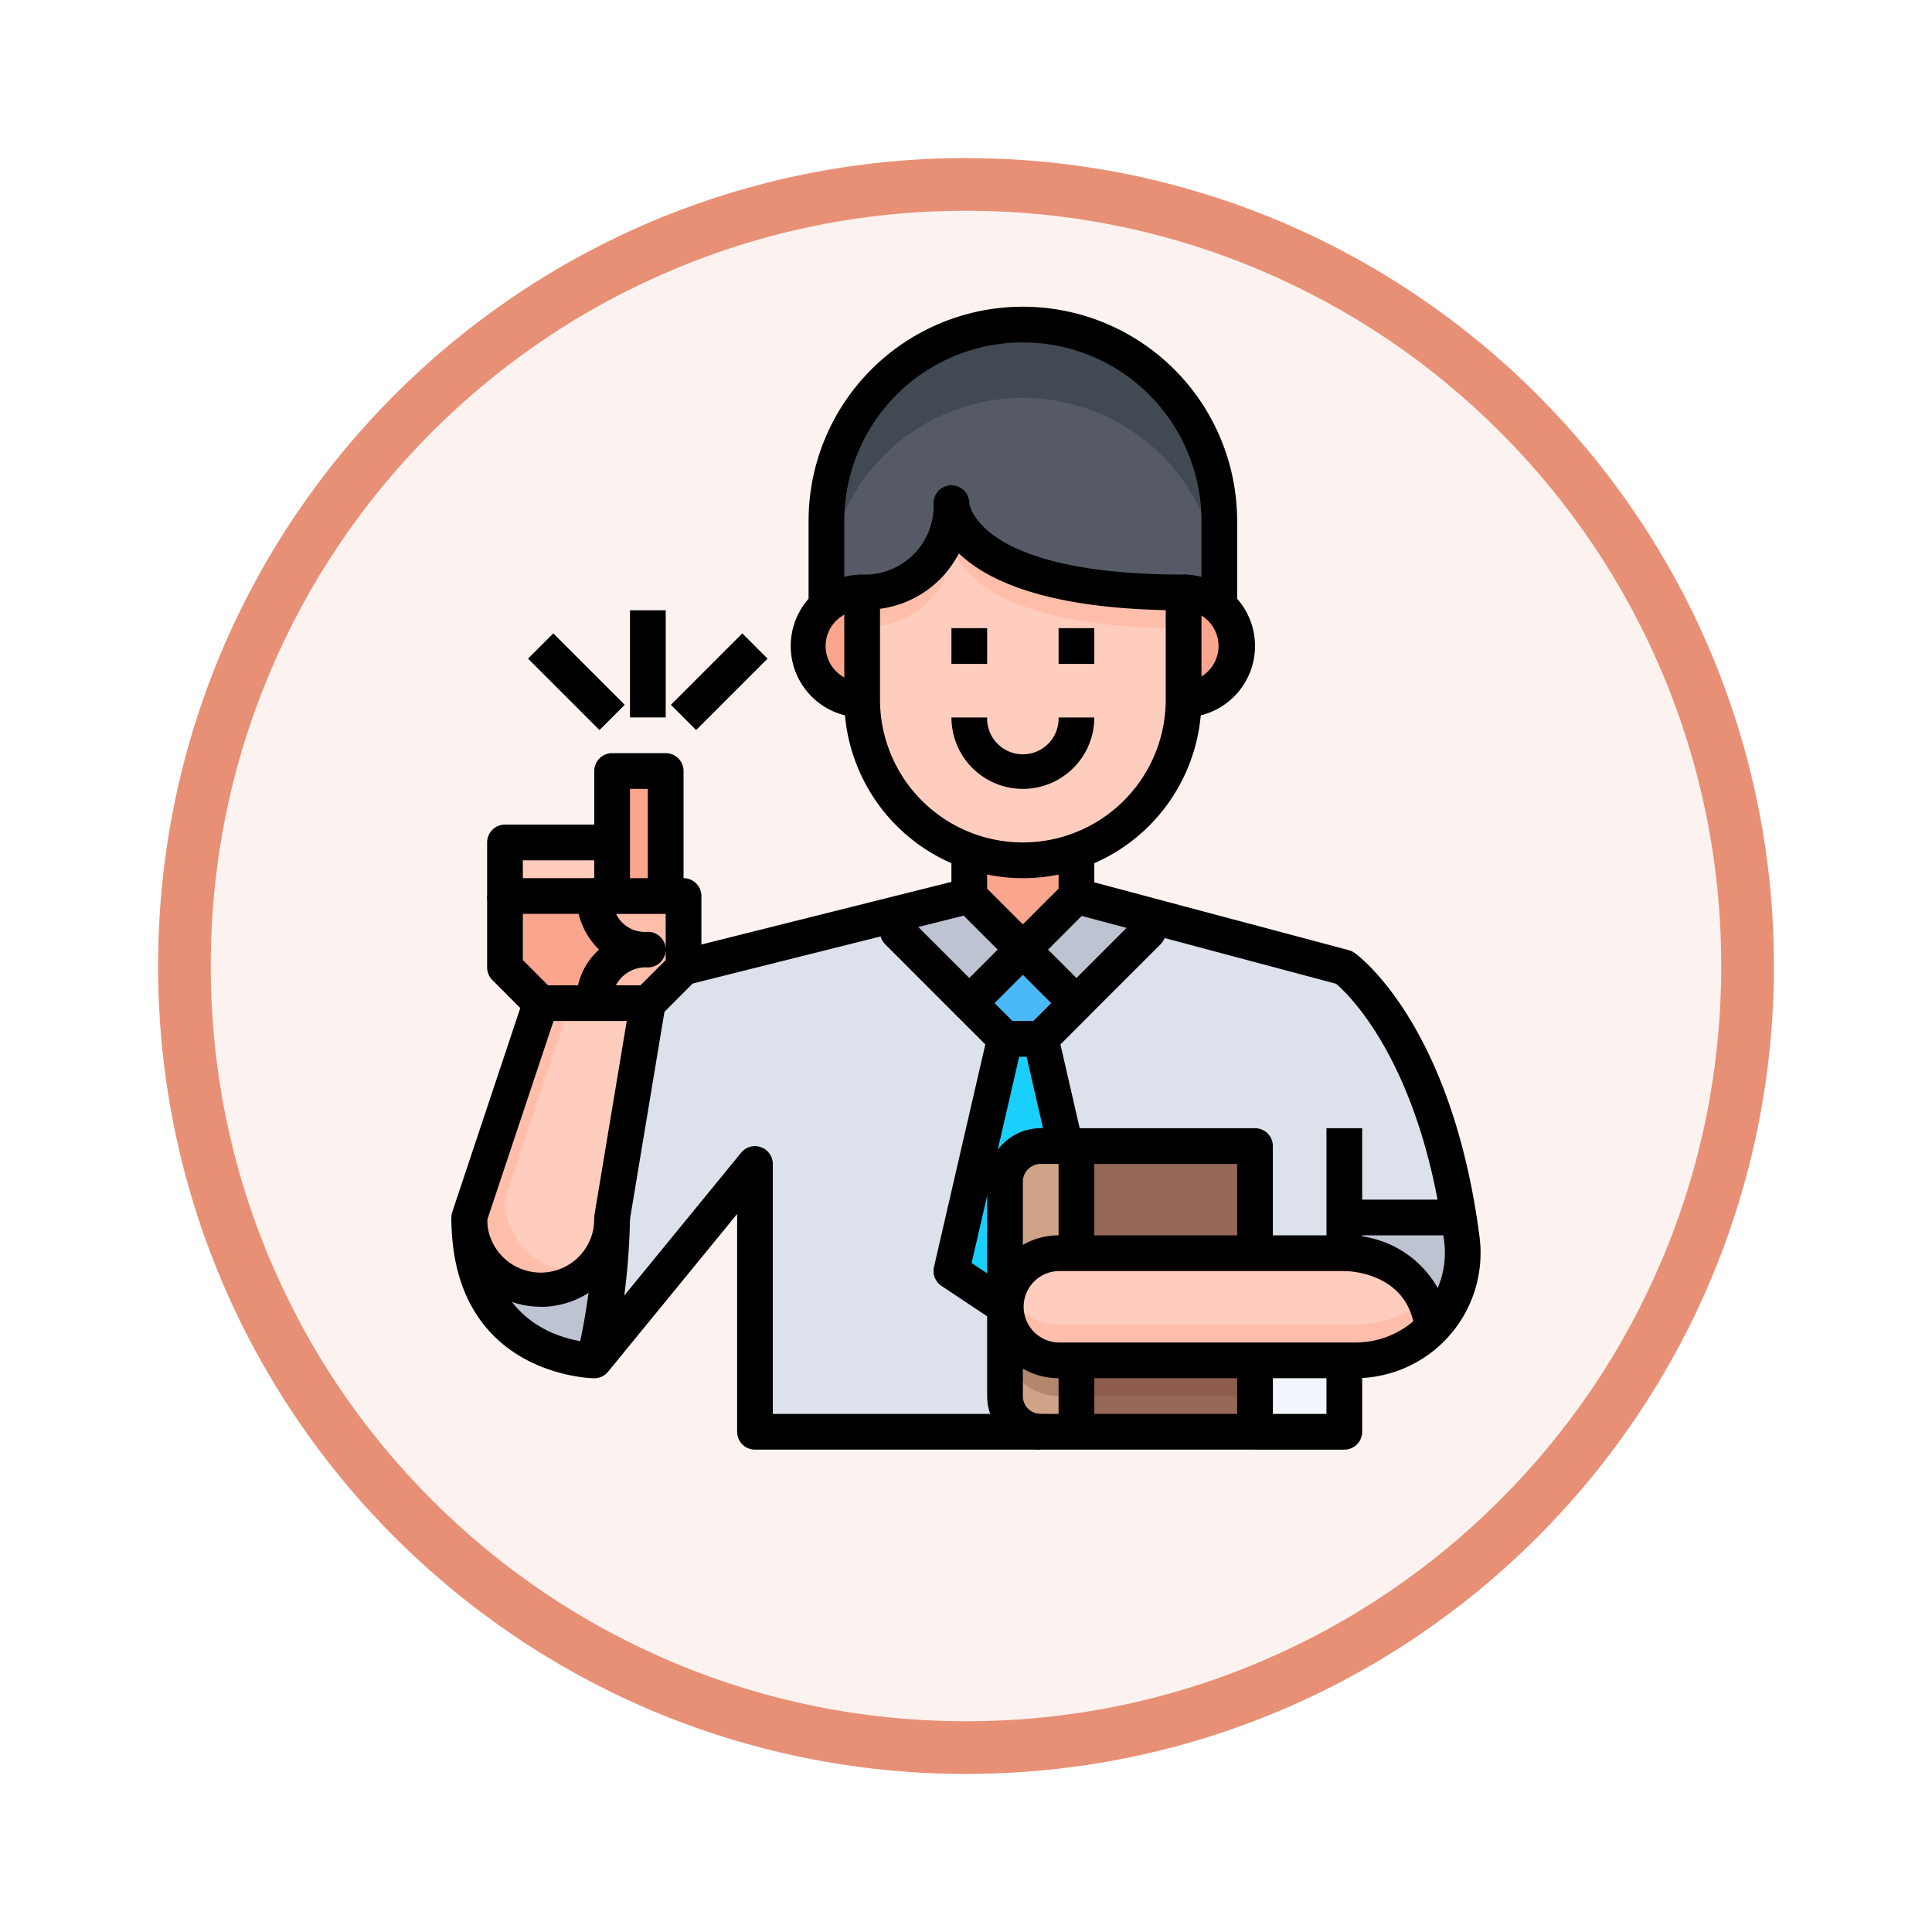 <svg xmlns="http://www.w3.org/2000/svg" xmlns:xlink="http://www.w3.org/1999/xlink" width="110" height="110" viewBox="0 0 110 110">
  <defs>
    <filter id="Path_982547" x="0" y="0" width="110" height="110" filterUnits="userSpaceOnUse">
      <feOffset dy="3" input="SourceAlpha"/>
      <feGaussianBlur stdDeviation="3" result="blur"/>
      <feFlood flood-opacity="0.161"/>
      <feComposite operator="in" in2="blur"/>
      <feComposite in="SourceGraphic"/>
    </filter>
  </defs>
  <g id="Group_1157476" data-name="Group 1157476" transform="translate(-993.805 -7981.24)">
    <g id="Group_1157206" data-name="Group 1157206" transform="translate(192.805 4687.574)">
      <g id="Group_1155724" data-name="Group 1155724" transform="translate(0 -1390)">
        <g id="Group_1154703" data-name="Group 1154703" transform="translate(0 1465.666)">
          <g id="Group_1150789" data-name="Group 1150789" transform="translate(3 2320)">
            <g id="Group_1154212" data-name="Group 1154212" transform="translate(-236 -5809)">
              <g id="Group_1152583" data-name="Group 1152583" transform="translate(1043 6713)">
                <g id="Group_1146973" data-name="Group 1146973" transform="translate(0 0)">
                  <g id="Group_1146954" data-name="Group 1146954">
                    <g transform="matrix(1, 0, 0, 1, -9, -6)" filter="url(#Path_982547)">
                      <g id="Path_982547-2" data-name="Path 982547" transform="translate(9 6)" fill="#fcf3f0">
                        <path d="M 46 90.5 C 39.992 90.5 34.164 89.324 28.679 87.003 C 23.38 84.762 18.621 81.553 14.534 77.466 C 10.446 73.379 7.238 68.62 4.996 63.321 C 2.676 57.836 1.5 52.008 1.5 46 C 1.5 39.992 2.676 34.164 4.996 28.679 C 7.238 23.38 10.446 18.621 14.534 14.534 C 18.621 10.446 23.38 7.238 28.679 4.996 C 34.164 2.676 39.992 1.5 46 1.5 C 52.008 1.5 57.836 2.676 63.321 4.996 C 68.62 7.238 73.379 10.446 77.466 14.534 C 81.554 18.621 84.762 23.38 87.004 28.679 C 89.324 34.164 90.5 39.992 90.5 46 C 90.5 52.008 89.324 57.836 87.004 63.321 C 84.762 68.62 81.554 73.379 77.466 77.466 C 73.379 81.553 68.62 84.762 63.321 87.003 C 57.836 89.324 52.008 90.5 46 90.5 Z" stroke="none"/>
                        <path d="M 46 3 C 40.194 3 34.563 4.136 29.263 6.378 C 24.143 8.544 19.544 11.644 15.594 15.594 C 11.644 19.544 8.544 24.143 6.378 29.263 C 4.136 34.563 3 40.194 3 46 C 3 51.806 4.136 57.437 6.378 62.737 C 8.544 67.857 11.644 72.455 15.594 76.405 C 19.544 80.355 24.143 83.456 29.263 85.622 C 34.563 87.863 40.194 89 46 89 C 51.806 89 57.437 87.863 62.737 85.622 C 67.857 83.456 72.456 80.355 76.406 76.405 C 80.356 72.455 83.456 67.857 85.622 62.737 C 87.864 57.437 89 51.806 89 46 C 89 40.194 87.864 34.563 85.622 29.263 C 83.456 24.143 80.356 19.544 76.406 15.594 C 72.456 11.644 67.857 8.544 62.737 6.378 C 57.437 4.136 51.806 3 46 3 M 46 -7.62939453125e-06 C 71.405 -7.62939453125e-06 92 20.595 92 46 C 92 71.405 71.405 92 46 92 C 20.595 92 0 71.405 0 46 C 0 20.595 20.595 -7.62939453125e-06 46 -7.62939453125e-06 Z" stroke="none" fill="#e89076"/>
                      </g>
                    </g>
                  </g>
                </g>
              </g>
            </g>
          </g>
        </g>
      </g>
      <g id="profesor_1_" data-name="profesor (1)" transform="translate(823.701 3311.129)">
        <path id="Path_904157" data-name="Path 904157" d="M46.369,12.185v4.85a3.015,3.015,0,0,0-2.034-.783c-13.218,0-13.218-5.084-13.218-5.084,0,5.084-5.084,5.084-5.084,5.084A3.015,3.015,0,0,0,24,17.035v-4.85a11.185,11.185,0,0,1,22.369,0Z" transform="translate(0.352 0.017)" fill="#555a66"/>
        <path id="Path_904158" data-name="Path 904158" d="M35.185,1A11.178,11.178,0,0,0,24,12.185v4.067a11.185,11.185,0,0,1,22.369,0V12.185A11.178,11.178,0,0,0,35.185,1Z" transform="translate(0.352 0.017)" fill="#414952"/>
        <path id="Path_904159" data-name="Path 904159" d="M37.05,59.05h1.017v4.067H36.034A2.04,2.04,0,0,1,34,61.084V56a3.05,3.05,0,0,0,3.05,3.05Z" transform="translate(0.52 0.939)" fill="#cfa388"/>
        <path id="Path_904160" data-name="Path 904160" d="M37.05,59.05A3.05,3.05,0,0,1,34,56v2.034a3.05,3.05,0,0,0,3.05,3.05h1.017V59.05Z" transform="translate(0.52 0.939)" fill="#b2876d"/>
        <path id="Path_904161" data-name="Path 904161" d="M38.067,47v6.1H37.05A3.05,3.05,0,0,0,34,56.151V49.034A2.04,2.04,0,0,1,36.034,47Z" transform="translate(0.52 0.788)" fill="#cfa388"/>
        <path id="Path_904162" data-name="Path 904162" d="M48.168,59v4.067H38V59H48.168Z" transform="translate(0.587 0.99)" fill="#966857"/>
        <path id="Path_904163" data-name="Path 904163" d="M48.168,59v2.034H38V59H48.168Z" transform="translate(0.587 0.99)" fill="#8d5c4d"/>
        <path id="Path_904164" data-name="Path 904164" d="M48.168,47v6.1H38V47Z" transform="translate(0.587 0.788)" fill="#966857"/>
        <path id="Path_904165" data-name="Path 904165" d="M35.117,36.05l-3.05,3.05L28,35.034V34.017L32.067,33Z" transform="translate(0.419 0.554)" fill="#bec3d2"/>
        <path id="Path_904166" data-name="Path 904166" d="M42.117,34.088v.946L38.05,39.1,35,36.05,38.05,33Z" transform="translate(0.537 0.554)" fill="#bec3d2"/>
        <path id="Path_904167" data-name="Path 904167" d="M38.1,39.05l-2.034,2.034H34.034L32,39.05,35.05,36Z" transform="translate(0.486 0.604)" fill="#4ab8f7"/>
        <path id="Path_904168" data-name="Path 904168" d="M36.084,41l1.4,6.1h-1.4a2.04,2.04,0,0,0-2.034,2.034v7.117L31,54.218,34.05,41Z" transform="translate(0.47 0.688)" fill="#19cffc"/>
        <path id="Path_904169" data-name="Path 904169" d="M12.134,51a38.092,38.092,0,0,1-1.017,8.134S4,59.134,4,51a4.067,4.067,0,0,0,8.134,0Z" transform="translate(0.017 0.856)" fill="#bec3d2"/>
        <path id="Path_904170" data-name="Path 904170" d="M53,51h6.518c.061.4.122.8.173,1.22a6.063,6.063,0,0,1-1.668,5.043c-.529-4.23-5.023-4.23-5.023-4.23Z" transform="translate(0.839 0.856)" fill="#bec3d2"/>
        <path id="Path_904171" data-name="Path 904171" d="M48,59h5.084v4.067H48Z" transform="translate(0.755 0.99)" fill="#f2f6fc"/>
        <path id="Path_904172" data-name="Path 904172" d="M36.419,63.486H20.151V48.235L11,59.419a38.092,38.092,0,0,0,1.017-8.134l2.034-12.2,2.034-2.034L28.285,34v1.017l4.067,4.067,2.034,2.034-3.05,13.218,3.05,2.034v5.084A2.04,2.04,0,0,0,36.419,63.486Z" transform="translate(0.134 0.57)" fill="#dce1eb"/>
        <path id="Path_904173" data-name="Path 904173" d="M53.285,51.284v2.034H48.2v-6.1H37.4l-1.4-6.1,2.034-2.034L42.1,35.016V34.07l11.185,2.979s4.809,3.437,6.518,14.235Z" transform="translate(0.554 0.572)" fill="#dce1eb"/>
        <path id="Path_904174" data-name="Path 904174" d="M15.05,26v7.117H12V26Z" transform="translate(0.151 0.436)" fill="#faa68e"/>
        <path id="Path_904175" data-name="Path 904175" d="M6,30h6.1v3.05H6Z" transform="translate(0.05 0.503)" fill="#ffcdbe"/>
        <path id="Path_904176" data-name="Path 904176" d="M14.134,36.05a2.987,2.987,0,0,0-3.05,3.05H8.034L6,37.067V33h5.084a2.987,2.987,0,0,0,3.05,3.05Z" transform="translate(0.05 0.554)" fill="#faa68e"/>
        <path id="Path_904177" data-name="Path 904177" d="M16.084,33v4.067L14.05,39.1H11a2.987,2.987,0,0,1,3.05-3.05A2.987,2.987,0,0,1,11,33Z" transform="translate(0.134 0.554)" fill="#ffbeaa"/>
        <path id="Path_904178" data-name="Path 904178" d="M14.168,39,12.134,51.2A4.067,4.067,0,0,1,4,51.2L8.067,39Z" transform="translate(0.017 0.654)" fill="#ffcdbe"/>
        <path id="Path_904179" data-name="Path 904179" d="M10.1,54.252a4.067,4.067,0,0,1-4.067-4.067L9.762,39H8.067L4,51.2a4.055,4.055,0,0,0,6.821,2.978,4.1,4.1,0,0,1-.72.072Z" transform="translate(0.017 0.654)" fill="#ffbeaa"/>
        <path id="Path_904180" data-name="Path 904180" d="M53.319,53s4.494,0,5.023,4.23A6.028,6.028,0,0,1,53.959,59.1H37.05a3.05,3.05,0,1,1,0-6.1Z" transform="translate(0.52 0.889)" fill="#ffcdbe"/>
        <path id="Path_904181" data-name="Path 904181" d="M53.959,57.034H37.05A3.013,3.013,0,0,1,34.187,55a3.041,3.041,0,0,0,2.863,4.067H53.959A6.028,6.028,0,0,0,58.341,57.2a4.965,4.965,0,0,0-.47-1.594,6.019,6.019,0,0,1-3.913,1.432Z" transform="translate(0.52 0.923)" fill="#ffbeaa"/>
        <g id="Group_1143324" data-name="Group 1143324" transform="translate(23.335 16.268)">
          <path id="Path_904182" data-name="Path 904182" d="M38.1,30.48v2.562l-3.05,3.05L32,33.042V30.48a9.064,9.064,0,0,0,6.1,0Z" transform="translate(-22.849 -15.757)" fill="#faa68e"/>
          <path id="Path_904183" data-name="Path 904183" d="M24.017,16.783A3.015,3.015,0,0,1,26.05,16v6.1A3.05,3.05,0,0,1,23,19.05,2.989,2.989,0,0,1,24.017,16.783Z" transform="translate(-23 -16)" fill="#faa68e"/>
          <path id="Path_904184" data-name="Path 904184" d="M44,16a3.05,3.05,0,1,1,0,6.1Z" transform="translate(-22.648 -16)" fill="#faa68e"/>
        </g>
        <path id="Path_904185" data-name="Path 904185" d="M44.3,16.084v6.1a9.151,9.151,0,0,1-18.3,0v-6.1s5.084,0,5.084-5.084C31.084,11,31.084,16.084,44.3,16.084Z" transform="translate(0.386 0.185)" fill="#ffcdbe"/>
        <path id="Path_904186" data-name="Path 904186" d="M31.084,11c0,5.084-5.084,5.084-5.084,5.084v2.034s5.084,0,5.084-5.084c0,0,0,5.084,13.218,5.084V16.084C31.084,16.084,31.084,11,31.084,11Z" transform="translate(0.386 0.185)" fill="#ffbeaa"/>
        <path id="Path_904187" data-name="Path 904187" d="M35.168,32.369A10.179,10.179,0,0,1,25,22.2V16.1a1.017,1.017,0,0,1,1.017-1.017,3.915,3.915,0,0,0,4.067-4.067,1.017,1.017,0,0,1,2.034,0c0,.008.418,4.067,12.2,4.067A1.017,1.017,0,0,1,45.336,16.1v6.1A10.179,10.179,0,0,1,35.168,32.369ZM27.034,17.031V22.2a8.134,8.134,0,0,0,16.268,0V17.107c-6.9-.14-10.2-1.712-11.777-3.231A5.919,5.919,0,0,1,27.034,17.031Z" transform="translate(0.369 0.168)"/>
        <path id="Path_904188" data-name="Path 904188" d="M44,23.134V21.1a2.034,2.034,0,0,0,0-4.067V15a4.067,4.067,0,0,1,0,8.134Z" transform="translate(0.688 0.252)"/>
        <path id="Path_904189" data-name="Path 904189" d="M26.067,23.134a4.067,4.067,0,0,1,0-8.134v2.034a2.034,2.034,0,1,0,0,4.067Z" transform="translate(0.319 0.252)"/>
        <path id="Path_904190" data-name="Path 904190" d="M47.4,17.285H45.369V12.2a10.168,10.168,0,0,0-20.336,0v5.084H23V12.2a12.2,12.2,0,1,1,24.4,0Z" transform="translate(0.336)"/>
        <path id="Path_904191" data-name="Path 904191" d="M35.067,27.067A4.067,4.067,0,0,1,31,23h2.034A2.034,2.034,0,1,0,37.1,23h2.034A4.067,4.067,0,0,1,35.067,27.067Z" transform="translate(0.47 0.386)"/>
        <path id="Path_904192" data-name="Path 904192" d="M31,18h2.034v2.034H31Z" transform="translate(0.47 0.302)"/>
        <path id="Path_904193" data-name="Path 904193" d="M37,18h2.034v2.034H37Z" transform="translate(0.57 0.302)"/>
        <path id="Path_904194" data-name="Path 904194" d="M35.067,37.117a1.017,1.017,0,0,1-.719-.3l-3.05-3.05a1.017,1.017,0,0,1-.3-.719V30h2.034v2.629l2.034,2.034L37.1,32.629V30h2.034v3.05a1.017,1.017,0,0,1-.3.719l-3.05,3.05A1.017,1.017,0,0,1,35.067,37.117Z" transform="translate(0.47 0.503)"/>
        <path id="Path_904195" data-name="Path 904195" d="M53.979,60.469H37.067a4.067,4.067,0,0,1,0-8.134H52.319v-6.1h2.034v7.117a1.017,1.017,0,0,1-1.017,1.017H37.067a2.034,2.034,0,0,0,0,4.067H53.979a5.071,5.071,0,0,0,3.812-1.729,5.123,5.123,0,0,0,1.229-4.042c-1.313-10.075-5.38-13.994-6.155-14.655L37.817,34l.525-1.964L53.594,36.1a1.017,1.017,0,0,1,.328.155c.226.162,5.538,4.082,7.11,16.147a7.132,7.132,0,0,1-7.053,8.066Z" transform="translate(0.503 0.537)"/>
        <path id="Path_904196" data-name="Path 904196" d="M48.252,64.3H36.05A3.05,3.05,0,0,1,33,61.252V49.05A3.05,3.05,0,0,1,36.05,46h12.2a1.017,1.017,0,0,1,1.017,1.017v6.1H47.235V48.034H36.05a1.017,1.017,0,0,0-1.017,1.017v12.2a1.017,1.017,0,0,0,1.017,1.017H47.235v-3.05h2.034v4.067A1.017,1.017,0,0,1,48.252,64.3Z" transform="translate(0.503 0.772)"/>
        <path id="Path_904197" data-name="Path 904197" d="M37,47h2.034v6.1H37Z" transform="translate(0.57 0.788)"/>
        <path id="Path_904198" data-name="Path 904198" d="M37,59h2.034v4.067H37Z" transform="translate(0.57 0.99)"/>
        <path id="Path_904199" data-name="Path 904199" d="M53.084,64.084H48V62.05h4.067V59H54.1v4.067A1.017,1.017,0,0,1,53.084,64.084Z" transform="translate(0.755 0.99)"/>
        <path id="Path_904200" data-name="Path 904200" d="M8.084,56.3A5.09,5.09,0,0,1,3,51.218a1.017,1.017,0,0,1,.052-.321L7.119,38.7a1.017,1.017,0,0,1,.965-.7h6.1a1.017,1.017,0,0,1,1,1.185L13.168,51.307a5.089,5.089,0,0,1-5.084,5Zm-3.05-4.93a3.051,3.051,0,1,0,6.1-.154.934.934,0,0,1,.014-.168l1.835-11.017H8.815Z" transform="translate(0 0.637)"/>
        <path id="Path_904201" data-name="Path 904201" d="M14.786,39.836,13.348,38.4l1.736-1.736v-.6a1.017,1.017,0,0,1-1.017,1.017,1.914,1.914,0,0,0-2.034,2.034H10a3.855,3.855,0,0,1,1.291-3.045A4.3,4.3,0,0,1,10,33.017,1.017,1.017,0,0,1,11.017,32H16.1a1.017,1.017,0,0,1,1.017,1.017v4.067a1.017,1.017,0,0,1-.3.719Zm-2.525-5.8a1.817,1.817,0,0,0,1.806,1.017,1.017,1.017,0,0,1,1.017,1.017V34.034Z" transform="translate(0.117 0.537)"/>
        <path id="Path_904202" data-name="Path 904202" d="M16.084,33.134H14.05v-6.1H13.034v6.1H11V26.017A1.017,1.017,0,0,1,12.017,25h3.05a1.017,1.017,0,0,1,1.017,1.017Z" transform="translate(0.134 0.419)"/>
        <path id="Path_904203" data-name="Path 904203" d="M11.1,34.084H6.017A1.017,1.017,0,0,1,5,33.067v-3.05A1.017,1.017,0,0,1,6.017,29h6.1v2.034H7.034V32.05H11.1Z" transform="translate(0.034 0.486)"/>
        <path id="Path_904204" data-name="Path 904204" d="M7.331,39.82,5.3,37.786a1.017,1.017,0,0,1-.3-.719V33H7.034v3.646l1.736,1.736Z" transform="translate(0.034 0.554)"/>
        <path id="Path_904205" data-name="Path 904205" d="M57.014,57.373c-.4-3.214-3.65-3.339-4.014-3.339V52a5.916,5.916,0,0,1,6.032,5.12Z" transform="translate(0.839 0.872)"/>
        <path id="Path_904206" data-name="Path 904206" d="M53,50h7.117v2.034H53Z" transform="translate(0.839 0.839)"/>
        <path id="Path_904207" data-name="Path 904207" d="M0,0H16.769V2.034H0Z" transform="translate(15.983 36.626) rotate(-14.064)"/>
        <path id="Path_904208" data-name="Path 904208" d="M36.554,64.285H20.285a1.017,1.017,0,0,1-1.017-1.017v-12.4l-7.347,8.98a1.017,1.017,0,0,1-.787.374c-.081,0-8.134-.1-8.134-9.151H5.034c0,5.929,4.217,6.919,5.646,7.085L19.5,47.374a1.017,1.017,0,0,1,1.8.643V62.252H36.554Z" transform="translate(0 0.788)"/>
        <path id="Path_904209" data-name="Path 904209" d="M12,59.381l-1.973-.494A37.4,37.4,0,0,0,11.016,51H13.05A38.8,38.8,0,0,1,12,59.381Z" transform="translate(0.118 0.856)"/>
        <path id="Path_904210" data-name="Path 904210" d="M38.185,40.1a1.017,1.017,0,0,1-.719-.3l-2.332-2.332L32.8,39.8a1.017,1.017,0,0,1-1.438,0L27.3,35.736a1.017,1.017,0,0,1-.3-.719V34h2.034v.6l3.05,3.05,2.331-2.331a1.017,1.017,0,0,1,1.438,0l2.331,2.331,3.05-3.05V34h2.034v1.017a1.017,1.017,0,0,1-.3.719L38.9,39.8A1.017,1.017,0,0,1,38.185,40.1Z" transform="translate(0.403 0.57)"/>
        <path id="Path_904211" data-name="Path 904211" d="M36.079,42.062H34.045a1.017,1.017,0,0,1-.719-.3l-2.034-2.034,1.438-1.438,1.736,1.736h1.192l1.736-1.736,1.438,1.438L36.8,41.764A1.017,1.017,0,0,1,36.079,42.062Z" transform="translate(0.475 0.642)"/>
        <path id="Path_904212" data-name="Path 904212" d="M33.5,57.1l-3.05-2.034a1.017,1.017,0,0,1-.427-1.075l3.05-13.218,1.983.458L32.166,53.765l2.466,1.644Z" transform="translate(0.453 0.684)"/>
        <path id="Path_904213" data-name="Path 904213" d="M0,0H2.034V6.26H0Z" transform="translate(35.574 41.939) rotate(-12.939)"/>
        <path id="Path_904214" data-name="Path 904214" d="M13,17h2.034v6.1H13Z" transform="translate(0.168 0.285)"/>
        <path id="Path_904215" data-name="Path 904215" d="M0,0H5.752V2.034H0Z" transform="translate(15.496 22.666) rotate(-45)"/>
        <path id="Path_904216" data-name="Path 904216" d="M0,0H2.034V5.752H0Z" transform="translate(7.363 20.037) rotate(-45)"/>
      </g>
    </g>
  </g>
</svg>
